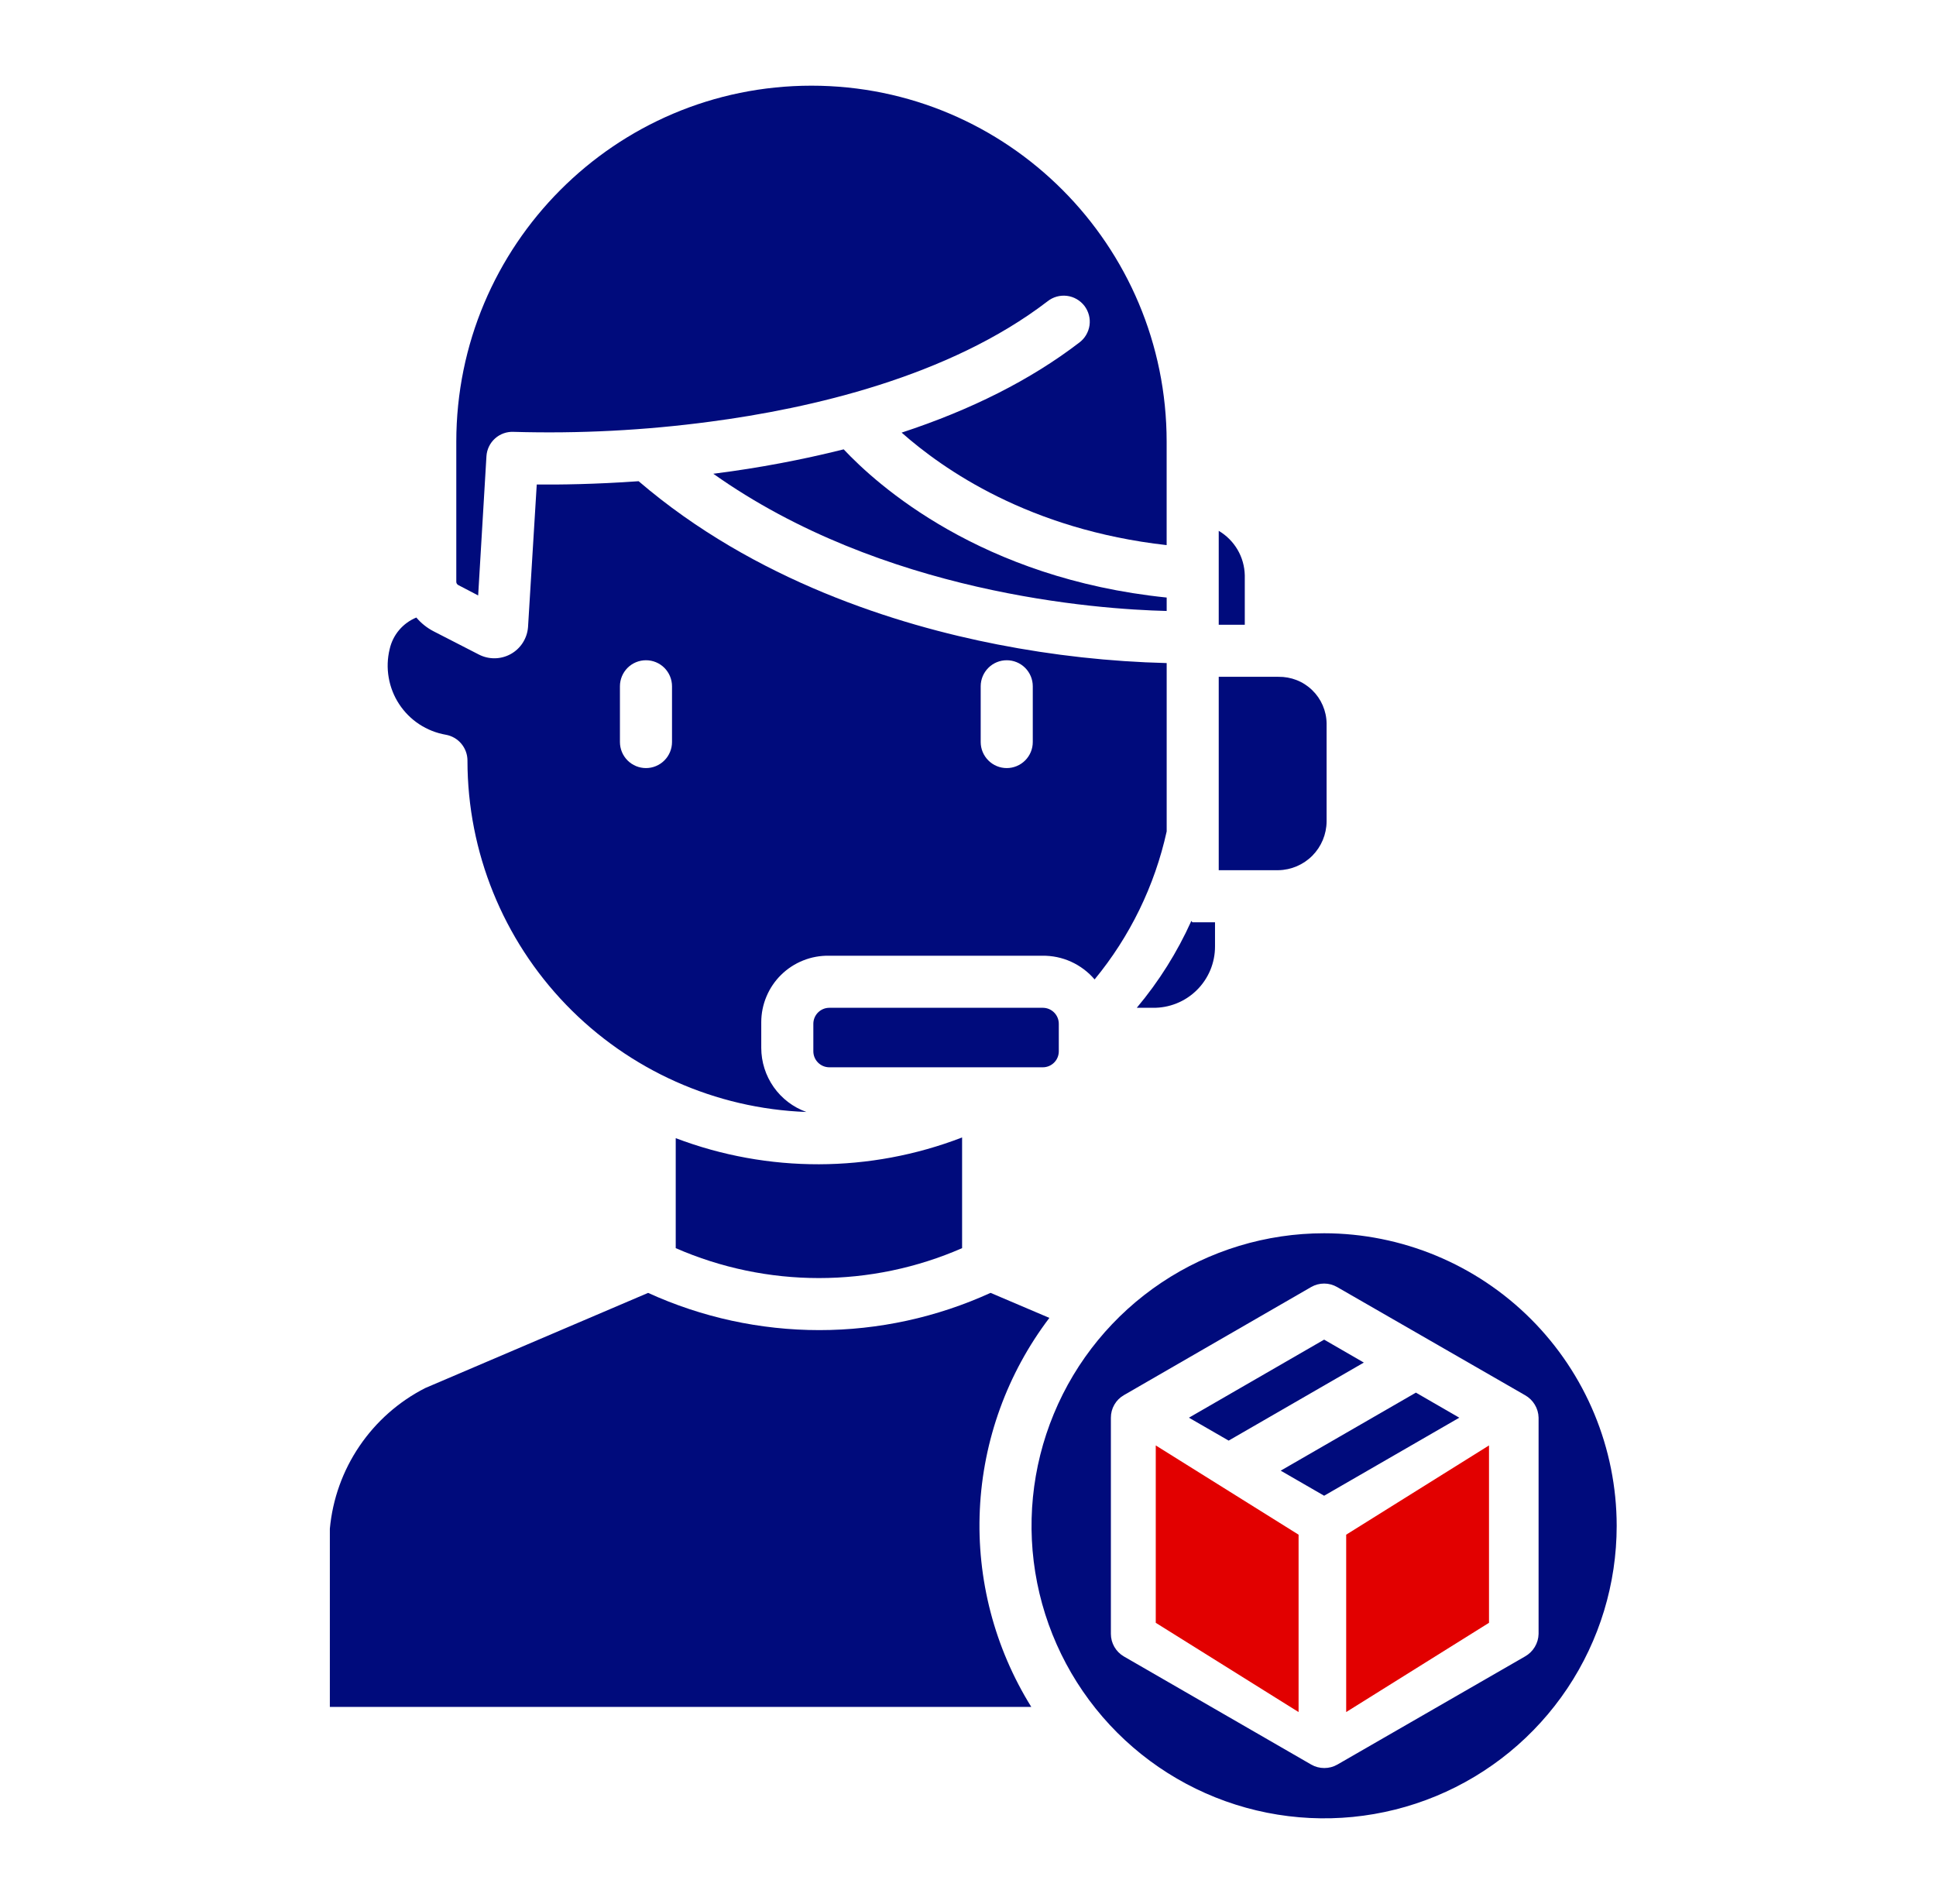 <svg xmlns="http://www.w3.org/2000/svg" width="61" height="60" viewBox="0 0 61 60" fill="none">
    <path d="M25.407 35.041C24.991 34.891 24.632 34.618 24.378 34.257C24.124 33.896 23.987 33.465 23.986 33.023V32.215C23.986 31.936 24.041 31.661 24.149 31.404C24.256 31.147 24.414 30.914 24.612 30.719C24.811 30.524 25.046 30.37 25.305 30.267C25.564 30.163 25.84 30.113 26.118 30.117H32.841C33.154 30.113 33.463 30.177 33.748 30.306C34.033 30.436 34.286 30.626 34.489 30.864C35.604 29.511 36.383 27.912 36.76 26.2V20.895C34.971 20.85 33.188 20.653 31.432 20.309C28.274 19.693 23.781 18.301 20.122 15.164C18.744 15.262 17.619 15.275 16.912 15.268L16.638 19.75C16.638 19.755 16.637 19.76 16.637 19.765C16.623 19.94 16.566 20.108 16.471 20.256C16.377 20.403 16.247 20.525 16.094 20.61C15.941 20.695 15.769 20.741 15.594 20.744C15.419 20.747 15.246 20.707 15.09 20.627L13.666 19.896C13.456 19.788 13.27 19.64 13.118 19.46C12.908 19.546 12.723 19.681 12.576 19.854C12.43 20.026 12.328 20.232 12.278 20.453C12.206 20.747 12.195 21.052 12.247 21.35C12.298 21.648 12.409 21.933 12.575 22.186C12.741 22.439 12.956 22.656 13.209 22.822C13.462 22.988 13.746 23.101 14.044 23.153C14.235 23.186 14.408 23.285 14.533 23.433C14.658 23.581 14.728 23.768 14.729 23.962V23.98C14.732 26.846 15.847 29.6 17.838 31.663C19.829 33.725 22.542 34.936 25.407 35.041ZM30.9 21.626C30.9 21.409 30.987 21.2 31.141 21.046C31.294 20.892 31.503 20.806 31.721 20.806C31.938 20.806 32.147 20.892 32.301 21.046C32.455 21.2 32.541 21.409 32.541 21.626V23.383C32.541 23.601 32.455 23.809 32.301 23.963C32.147 24.117 31.938 24.204 31.721 24.204C31.503 24.204 31.294 24.117 31.141 23.963C30.987 23.809 30.9 23.601 30.9 23.383V21.626ZM19.533 21.626C19.533 21.409 19.62 21.2 19.773 21.046C19.927 20.892 20.136 20.806 20.354 20.806C20.571 20.806 20.78 20.892 20.934 21.046C21.087 21.2 21.174 21.409 21.174 21.626V23.383C21.174 23.601 21.087 23.809 20.934 23.963C20.78 24.117 20.571 24.204 20.354 24.204C20.136 24.204 19.927 24.117 19.773 23.963C19.62 23.809 19.533 23.601 19.533 23.383V21.626Z" fill="#000B7C"/>
    <path d="M32.857 31.758H26.132C25.853 31.758 25.627 31.984 25.627 32.263V33.128C25.627 33.407 25.853 33.633 26.132 33.633H32.857C33.135 33.633 33.361 33.407 33.361 33.128V32.263C33.361 31.984 33.135 31.758 32.857 31.758Z" fill="#000B7C"/>
    <path d="M26.583 14.16C25.256 14.492 23.911 14.745 22.554 14.919C22.53 14.922 22.5 14.926 22.475 14.929C27.804 18.707 34.533 19.199 36.76 19.253V18.83C30.9 18.229 27.63 15.274 26.583 14.16ZM36.322 31.758C36.579 31.762 36.834 31.715 37.072 31.619C37.31 31.524 37.526 31.382 37.709 31.201C37.892 31.021 38.036 30.806 38.135 30.57C38.233 30.333 38.284 30.079 38.283 29.822V29.063H37.573C37.561 29.063 37.549 29.024 37.536 29.023C37.092 30.009 36.514 30.929 35.818 31.758H36.322ZM38.4 16.728V19.688H39.221V18.131C39.215 17.846 39.137 17.568 38.993 17.322C38.849 17.077 38.645 16.872 38.4 16.728ZM30.314 39.332V35.844C27.412 36.963 24.199 36.971 21.291 35.866V39.332C22.714 39.954 24.25 40.275 25.803 40.275C27.356 40.275 28.892 39.954 30.314 39.332ZM38.4 27.422H40.28C40.683 27.415 41.067 27.25 41.351 26.964C41.634 26.677 41.795 26.292 41.799 25.888V22.796C41.796 22.599 41.754 22.406 41.676 22.226C41.598 22.046 41.485 21.883 41.344 21.747C41.203 21.61 41.036 21.503 40.853 21.431C40.671 21.36 40.476 21.325 40.28 21.328H38.4V27.422Z" fill="#000B7C"/>
    <path d="M25.568 2.7C19.38 2.7 14.377 7.734 14.377 13.922V18.319C14.374 18.343 14.379 18.366 14.39 18.387C14.401 18.408 14.418 18.425 14.438 18.436L15.066 18.764L15.327 14.378C15.34 14.163 15.437 13.961 15.598 13.817C15.758 13.673 15.969 13.598 16.185 13.609C18.254 13.669 20.325 13.562 22.377 13.288C25.507 12.876 29.891 11.884 33.004 9.497C33.089 9.429 33.187 9.378 33.292 9.348C33.397 9.318 33.507 9.31 33.616 9.323C33.724 9.336 33.829 9.371 33.923 9.425C34.018 9.479 34.101 9.552 34.168 9.638C34.234 9.725 34.282 9.824 34.31 9.93C34.338 10.035 34.344 10.145 34.329 10.253C34.313 10.361 34.276 10.465 34.22 10.559C34.164 10.653 34.09 10.734 34.002 10.799C32.478 11.967 30.603 12.913 28.409 13.633C29.716 14.787 32.423 16.691 36.759 17.178V13.922C36.759 7.734 31.755 2.7 25.568 2.7ZM42.502 53.474L46.837 51.015V46.095L42.502 48.555V53.474Z" fill="#000B7C"/>
    <path d="M41.721 38.863C39.897 38.863 38.115 39.404 36.599 40.416C35.083 41.429 33.901 42.869 33.204 44.554C32.506 46.238 32.323 48.092 32.679 49.88C33.035 51.668 33.913 53.311 35.202 54.6C36.491 55.889 38.134 56.767 39.922 57.123C41.71 57.479 43.564 57.296 45.248 56.599C46.933 55.901 48.372 54.719 49.385 53.204C50.398 51.688 50.939 49.905 50.939 48.082C50.937 45.638 49.965 43.295 48.236 41.566C46.508 39.838 44.165 38.866 41.721 38.863ZM48.478 51.488C48.475 51.634 48.433 51.776 48.358 51.9C48.283 52.025 48.177 52.128 48.05 52.199L42.14 55.605C42.014 55.678 41.871 55.715 41.726 55.715C41.581 55.715 41.439 55.678 41.313 55.605L35.412 52.199C35.287 52.127 35.184 52.023 35.112 51.898C35.04 51.774 35.002 51.632 35.002 51.488V44.675C35.002 44.531 35.039 44.389 35.111 44.265C35.183 44.14 35.286 44.036 35.411 43.965L41.311 40.558C41.436 40.486 41.577 40.448 41.721 40.448C41.865 40.448 42.007 40.486 42.131 40.558L48.05 43.965C48.177 44.036 48.283 44.138 48.358 44.263C48.434 44.388 48.475 44.529 48.478 44.675V51.488Z" fill="#000B7C"/>
    <path d="M44.613 43.885L40.353 46.344L41.721 47.134L45.98 44.675L44.613 43.885ZM36.643 51.015L40.861 53.474V48.555L36.643 46.095V51.015ZM10.393 53.789H32.494C31.337 51.928 30.771 49.76 30.873 47.571C30.975 45.382 31.739 43.276 33.064 41.53L31.211 40.741C29.517 41.514 27.678 41.915 25.816 41.915C23.954 41.915 22.115 41.515 20.421 40.742L13.402 43.739C12.566 44.164 11.853 44.794 11.327 45.569C10.8 46.345 10.479 47.241 10.393 48.175V53.789ZM42.972 42.938L41.721 42.215L37.461 44.675L38.713 45.397L42.972 42.938Z" fill="#000B7C"/>
    <path d="M36.666 46V51L40.666 53.5V48.5L36.666 46Z" fill="#E20000" stroke="#E20000" stroke-width="0.5"/>
    <path d="M42.666 53.5V48.5L46.666 46V51L42.666 53.5Z" fill="#E20000" stroke="#E20000" stroke-width="0.5"/>
  </svg>